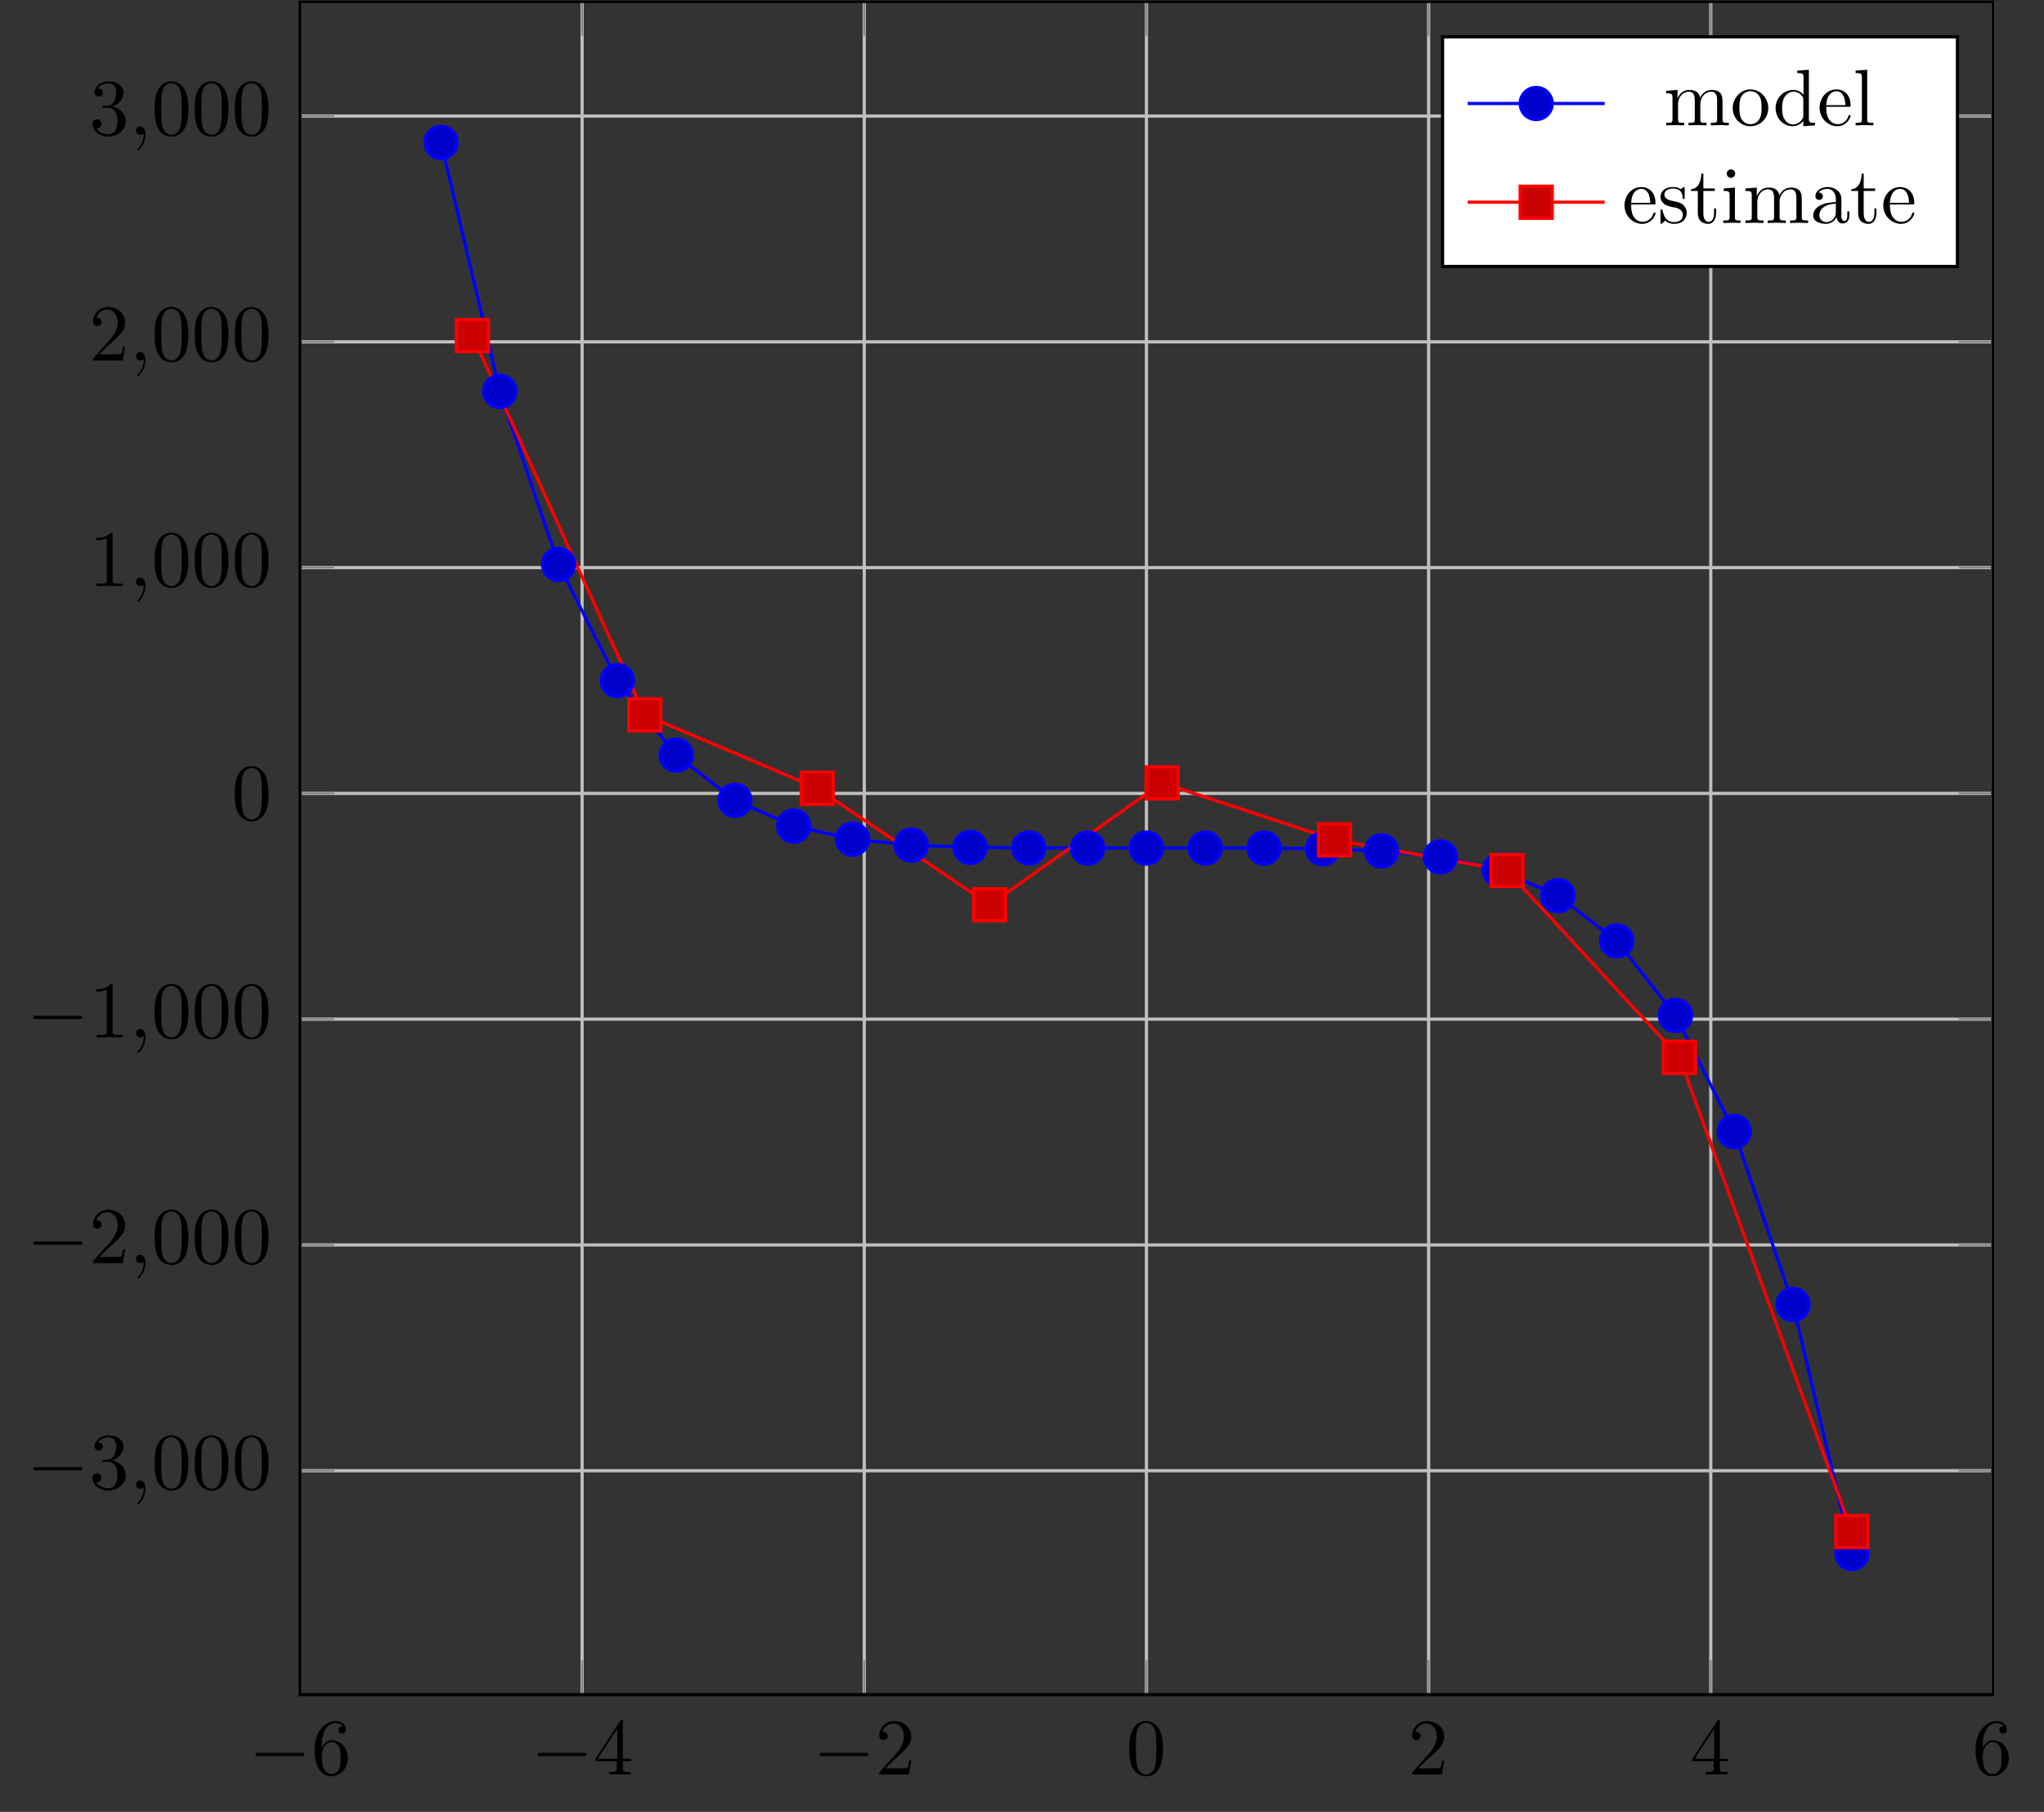 <?xml version="1.0" encoding="UTF-8"?>
<svg xmlns="http://www.w3.org/2000/svg" xmlns:xlink="http://www.w3.org/1999/xlink" width="253.371pt" height="224.573pt" viewBox="0 0 253.371 224.573" version="1.2">
<rect x="0" y="0" width="253.371" height="224.573" fill="#333333" stroke="none"/>
<defs>
<g>
<symbol overflow="visible" id="glyph0-0">
<path style="stroke:none;" d=""/>
</symbol>
<symbol overflow="visible" id="glyph0-1">
<path style="stroke:none;" d="M 6.547 -2.281 C 6.719 -2.281 6.891 -2.281 6.891 -2.484 C 6.891 -2.688 6.719 -2.688 6.547 -2.688 L 1.172 -2.688 C 1 -2.688 0.828 -2.688 0.828 -2.484 C 0.828 -2.281 1 -2.281 1.172 -2.281 Z M 6.547 -2.281 "/>
</symbol>
<symbol overflow="visible" id="glyph1-0">
<path style="stroke:none;" d=""/>
</symbol>
<symbol overflow="visible" id="glyph1-1">
<path style="stroke:none;" d="M 1.312 -3.266 L 1.312 -3.5 C 1.312 -6.016 2.547 -6.375 3.047 -6.375 C 3.297 -6.375 3.703 -6.312 3.922 -5.969 C 3.781 -5.969 3.375 -5.969 3.375 -5.531 C 3.375 -5.219 3.625 -5.062 3.828 -5.062 C 4 -5.062 4.297 -5.156 4.297 -5.547 C 4.297 -6.141 3.859 -6.625 3.031 -6.625 C 1.766 -6.625 0.422 -5.344 0.422 -3.141 C 0.422 -0.484 1.562 0.219 2.5 0.219 C 3.594 0.219 4.547 -0.719 4.547 -2.031 C 4.547 -3.297 3.656 -4.25 2.547 -4.25 C 1.875 -4.25 1.516 -3.734 1.312 -3.266 Z M 2.5 -0.062 C 1.875 -0.062 1.562 -0.656 1.516 -0.812 C 1.328 -1.266 1.328 -2.062 1.328 -2.25 C 1.328 -3.016 1.656 -4.016 2.547 -4.016 C 2.703 -4.016 3.156 -4.016 3.469 -3.406 C 3.641 -3.031 3.641 -2.531 3.641 -2.031 C 3.641 -1.562 3.641 -1.062 3.484 -0.703 C 3.188 -0.109 2.719 -0.062 2.5 -0.062 Z M 2.5 -0.062 "/>
</symbol>
<symbol overflow="visible" id="glyph1-2">
<path style="stroke:none;" d="M 2.922 -1.641 L 2.922 -0.781 C 2.922 -0.422 2.906 -0.312 2.172 -0.312 L 1.953 -0.312 L 1.953 0 C 2.359 -0.031 2.875 -0.031 3.297 -0.031 C 3.719 -0.031 4.25 -0.031 4.656 0 L 4.656 -0.312 L 4.438 -0.312 C 3.703 -0.312 3.688 -0.422 3.688 -0.781 L 3.688 -1.641 L 4.688 -1.641 L 4.688 -1.953 L 3.688 -1.953 L 3.688 -6.469 C 3.688 -6.672 3.688 -6.734 3.531 -6.734 C 3.438 -6.734 3.406 -6.734 3.328 -6.609 L 0.281 -1.953 L 0.281 -1.641 Z M 2.984 -1.953 L 0.562 -1.953 L 2.984 -5.656 Z M 2.984 -1.953 "/>
</symbol>
<symbol overflow="visible" id="glyph1-3">
<path style="stroke:none;" d="M 1.266 -0.766 L 2.312 -1.781 C 3.859 -3.156 4.469 -3.703 4.469 -4.688 C 4.469 -5.828 3.562 -6.625 2.359 -6.625 C 1.234 -6.625 0.5 -5.703 0.5 -4.812 C 0.5 -4.266 1 -4.266 1.031 -4.266 C 1.188 -4.266 1.547 -4.375 1.547 -4.797 C 1.547 -5.047 1.359 -5.312 1.016 -5.312 C 0.938 -5.312 0.922 -5.312 0.891 -5.297 C 1.109 -5.938 1.656 -6.312 2.219 -6.312 C 3.125 -6.312 3.562 -5.5 3.562 -4.688 C 3.562 -3.891 3.062 -3.109 2.516 -2.5 L 0.609 -0.375 C 0.5 -0.266 0.5 -0.234 0.5 0 L 4.188 0 L 4.469 -1.734 L 4.219 -1.734 C 4.156 -1.438 4.094 -1 4 -0.844 C 3.922 -0.766 3.266 -0.766 3.047 -0.766 Z M 1.266 -0.766 "/>
</symbol>
<symbol overflow="visible" id="glyph1-4">
<path style="stroke:none;" d="M 4.578 -3.188 C 4.578 -3.969 4.516 -4.766 4.172 -5.5 C 3.719 -6.453 2.906 -6.625 2.484 -6.625 C 1.891 -6.625 1.156 -6.359 0.75 -5.438 C 0.438 -4.75 0.391 -3.969 0.391 -3.188 C 0.391 -2.438 0.422 -1.547 0.828 -0.781 C 1.266 0.016 1.984 0.219 2.469 0.219 C 3.016 0.219 3.766 0.016 4.203 -0.938 C 4.516 -1.625 4.578 -2.391 4.578 -3.188 Z M 2.469 0 C 2.094 0 1.5 -0.25 1.328 -1.203 C 1.219 -1.797 1.219 -2.719 1.219 -3.297 C 1.219 -3.938 1.219 -4.594 1.297 -5.125 C 1.484 -6.312 2.219 -6.406 2.469 -6.406 C 2.797 -6.406 3.453 -6.219 3.641 -5.234 C 3.75 -4.688 3.75 -3.922 3.75 -3.297 C 3.75 -2.547 3.75 -1.875 3.641 -1.25 C 3.484 -0.297 2.922 0 2.469 0 Z M 2.469 0 "/>
</symbol>
<symbol overflow="visible" id="glyph1-5">
<path style="stroke:none;" d="M 2.875 -3.5 C 3.703 -3.766 4.266 -4.469 4.266 -5.25 C 4.266 -6.062 3.406 -6.625 2.438 -6.625 C 1.438 -6.625 0.688 -6.016 0.688 -5.266 C 0.688 -4.938 0.906 -4.75 1.188 -4.75 C 1.5 -4.75 1.703 -4.969 1.703 -5.25 C 1.703 -5.75 1.234 -5.75 1.078 -5.75 C 1.391 -6.234 2.047 -6.375 2.406 -6.375 C 2.812 -6.375 3.359 -6.156 3.359 -5.25 C 3.359 -5.141 3.344 -4.562 3.078 -4.125 C 2.781 -3.641 2.438 -3.625 2.203 -3.609 C 2.109 -3.594 1.875 -3.578 1.812 -3.578 C 1.734 -3.562 1.656 -3.562 1.656 -3.453 C 1.656 -3.344 1.734 -3.344 1.891 -3.344 L 2.328 -3.344 C 3.156 -3.344 3.516 -2.672 3.516 -1.703 C 3.516 -0.344 2.828 -0.062 2.391 -0.062 C 1.969 -0.062 1.219 -0.234 0.875 -0.812 C 1.219 -0.766 1.531 -0.984 1.531 -1.359 C 1.531 -1.719 1.266 -1.922 0.969 -1.922 C 0.734 -1.922 0.422 -1.781 0.422 -1.344 C 0.422 -0.438 1.344 0.219 2.422 0.219 C 3.641 0.219 4.547 -0.688 4.547 -1.703 C 4.547 -2.516 3.922 -3.297 2.875 -3.5 Z M 2.875 -3.5 "/>
</symbol>
<symbol overflow="visible" id="glyph1-6">
<path style="stroke:none;" d="M 2.922 -6.359 C 2.922 -6.594 2.922 -6.625 2.688 -6.625 C 2.078 -5.984 1.203 -5.984 0.891 -5.984 L 0.891 -5.672 C 1.078 -5.672 1.672 -5.672 2.188 -5.938 L 2.188 -0.781 C 2.188 -0.422 2.156 -0.312 1.266 -0.312 L 0.938 -0.312 L 0.938 0 C 1.297 -0.031 2.156 -0.031 2.547 -0.031 C 2.953 -0.031 3.812 -0.031 4.156 0 L 4.156 -0.312 L 3.844 -0.312 C 2.953 -0.312 2.922 -0.422 2.922 -0.781 Z M 2.922 -6.359 "/>
</symbol>
<symbol overflow="visible" id="glyph1-7">
<path style="stroke:none;" d="M 1.094 -3.422 L 1.094 -0.75 C 1.094 -0.312 0.984 -0.312 0.312 -0.312 L 0.312 0 C 0.672 -0.016 1.172 -0.031 1.438 -0.031 C 1.703 -0.031 2.219 -0.016 2.547 0 L 2.547 -0.312 C 1.891 -0.312 1.781 -0.312 1.781 -0.75 L 1.781 -2.578 C 1.781 -3.625 2.484 -4.172 3.125 -4.172 C 3.75 -4.172 3.859 -3.641 3.859 -3.078 L 3.859 -0.75 C 3.859 -0.312 3.75 -0.312 3.078 -0.312 L 3.078 0 C 3.422 -0.016 3.938 -0.031 4.203 -0.031 C 4.469 -0.031 4.984 -0.016 5.312 0 L 5.312 -0.312 C 4.656 -0.312 4.547 -0.312 4.547 -0.75 L 4.547 -2.578 C 4.547 -3.625 5.25 -4.172 5.891 -4.172 C 6.516 -4.172 6.625 -3.641 6.625 -3.078 L 6.625 -0.75 C 6.625 -0.312 6.516 -0.312 5.844 -0.312 L 5.844 0 C 6.188 -0.016 6.703 -0.031 6.969 -0.031 C 7.219 -0.031 7.734 -0.016 8.078 0 L 8.078 -0.312 C 7.562 -0.312 7.312 -0.312 7.297 -0.609 L 7.297 -2.5 C 7.297 -3.359 7.297 -3.672 7 -4.031 C 6.859 -4.188 6.531 -4.391 5.953 -4.391 C 5.125 -4.391 4.688 -3.797 4.516 -3.422 C 4.375 -4.281 3.641 -4.391 3.188 -4.391 C 2.469 -4.391 2 -3.969 1.719 -3.344 L 1.719 -4.391 L 0.312 -4.281 L 0.312 -3.969 C 1.016 -3.969 1.094 -3.906 1.094 -3.422 Z M 1.094 -3.422 "/>
</symbol>
<symbol overflow="visible" id="glyph1-8">
<path style="stroke:none;" d="M 4.688 -2.125 C 4.688 -3.406 3.688 -4.453 2.484 -4.453 C 1.25 -4.453 0.281 -3.375 0.281 -2.125 C 0.281 -0.844 1.312 0.109 2.469 0.109 C 3.672 0.109 4.688 -0.859 4.688 -2.125 Z M 2.484 -0.141 C 2.062 -0.141 1.625 -0.344 1.344 -0.812 C 1.109 -1.25 1.109 -1.844 1.109 -2.203 C 1.109 -2.594 1.109 -3.125 1.344 -3.562 C 1.609 -4.031 2.078 -4.234 2.469 -4.234 C 2.906 -4.234 3.344 -4.016 3.594 -3.594 C 3.859 -3.156 3.859 -2.578 3.859 -2.203 C 3.859 -1.844 3.859 -1.312 3.641 -0.875 C 3.422 -0.422 2.984 -0.141 2.484 -0.141 Z M 2.484 -0.141 "/>
</symbol>
<symbol overflow="visible" id="glyph1-9">
<path style="stroke:none;" d="M 3.781 -0.547 L 3.781 0.109 L 5.234 0 L 5.234 -0.312 C 4.547 -0.312 4.469 -0.375 4.469 -0.859 L 4.469 -6.891 L 3.031 -6.781 L 3.031 -6.484 C 3.734 -6.484 3.812 -6.406 3.812 -5.922 L 3.812 -3.781 C 3.516 -4.141 3.094 -4.391 2.547 -4.391 C 1.375 -4.391 0.344 -3.422 0.344 -2.141 C 0.344 -0.875 1.312 0.109 2.438 0.109 C 3.078 0.109 3.531 -0.234 3.781 -0.547 Z M 3.781 -3.203 L 3.781 -1.172 C 3.781 -1 3.781 -0.969 3.672 -0.812 C 3.375 -0.328 2.922 -0.109 2.5 -0.109 C 2.047 -0.109 1.688 -0.375 1.453 -0.75 C 1.188 -1.156 1.156 -1.719 1.156 -2.125 C 1.156 -2.5 1.188 -3.094 1.469 -3.531 C 1.672 -3.844 2.062 -4.172 2.594 -4.172 C 2.938 -4.172 3.359 -4.031 3.672 -3.578 C 3.781 -3.406 3.781 -3.391 3.781 -3.203 Z M 3.781 -3.203 "/>
</symbol>
<symbol overflow="visible" id="glyph1-10">
<path style="stroke:none;" d="M 1.109 -2.5 C 1.172 -3.984 2 -4.234 2.344 -4.234 C 3.375 -4.234 3.469 -2.891 3.469 -2.5 Z M 1.109 -2.297 L 3.875 -2.297 C 4.094 -2.297 4.125 -2.297 4.125 -2.5 C 4.125 -3.484 3.594 -4.453 2.344 -4.453 C 1.188 -4.453 0.281 -3.422 0.281 -2.188 C 0.281 -0.859 1.328 0.109 2.469 0.109 C 3.672 0.109 4.125 -1 4.125 -1.188 C 4.125 -1.281 4.047 -1.297 4 -1.297 C 3.906 -1.297 3.891 -1.25 3.859 -1.156 C 3.516 -0.141 2.625 -0.141 2.531 -0.141 C 2.031 -0.141 1.625 -0.438 1.406 -0.812 C 1.109 -1.281 1.109 -1.938 1.109 -2.297 Z M 1.109 -2.297 "/>
</symbol>
<symbol overflow="visible" id="glyph1-11">
<path style="stroke:none;" d="M 1.766 -6.891 L 0.328 -6.781 L 0.328 -6.484 C 1.031 -6.484 1.109 -6.406 1.109 -5.922 L 1.109 -0.75 C 1.109 -0.312 1 -0.312 0.328 -0.312 L 0.328 0 C 0.656 -0.016 1.188 -0.031 1.438 -0.031 C 1.672 -0.031 2.172 -0.016 2.531 0 L 2.531 -0.312 C 1.875 -0.312 1.766 -0.312 1.766 -0.75 Z M 1.766 -6.891 "/>
</symbol>
<symbol overflow="visible" id="glyph1-12">
<path style="stroke:none;" d="M 2.062 -1.922 C 2.281 -1.891 3.094 -1.734 3.094 -1.016 C 3.094 -0.5 2.75 -0.109 1.984 -0.109 C 1.141 -0.109 0.781 -0.672 0.594 -1.516 C 0.562 -1.656 0.562 -1.688 0.453 -1.688 C 0.328 -1.688 0.328 -1.625 0.328 -1.438 L 0.328 -0.125 C 0.328 0.047 0.328 0.109 0.438 0.109 C 0.484 0.109 0.5 0.094 0.688 -0.094 C 0.703 -0.109 0.703 -0.125 0.891 -0.312 C 1.328 0.094 1.766 0.109 1.984 0.109 C 3.125 0.109 3.578 -0.562 3.578 -1.266 C 3.578 -1.797 3.281 -2.094 3.156 -2.219 C 2.828 -2.531 2.438 -2.609 2.031 -2.688 C 1.469 -2.797 0.812 -2.938 0.812 -3.516 C 0.812 -3.859 1.062 -4.266 1.922 -4.266 C 3.016 -4.266 3.062 -3.375 3.078 -3.062 C 3.094 -2.969 3.188 -2.969 3.203 -2.969 C 3.328 -2.969 3.328 -3.016 3.328 -3.203 L 3.328 -4.219 C 3.328 -4.375 3.328 -4.453 3.219 -4.453 C 3.172 -4.453 3.156 -4.453 3.016 -4.328 C 2.984 -4.297 2.891 -4.203 2.859 -4.172 C 2.469 -4.453 2.062 -4.453 1.922 -4.453 C 0.703 -4.453 0.328 -3.781 0.328 -3.234 C 0.328 -2.875 0.484 -2.609 0.75 -2.391 C 1.078 -2.125 1.344 -2.062 2.062 -1.922 Z M 2.062 -1.922 "/>
</symbol>
<symbol overflow="visible" id="glyph1-13">
<path style="stroke:none;" d="M 1.719 -3.969 L 3.141 -3.969 L 3.141 -4.281 L 1.719 -4.281 L 1.719 -6.109 L 1.469 -6.109 C 1.453 -5.297 1.156 -4.234 0.188 -4.188 L 0.188 -3.969 L 1.031 -3.969 L 1.031 -1.234 C 1.031 -0.016 1.953 0.109 2.312 0.109 C 3.016 0.109 3.297 -0.594 3.297 -1.234 L 3.297 -1.797 L 3.047 -1.797 L 3.047 -1.25 C 3.047 -0.516 2.75 -0.141 2.391 -0.141 C 1.719 -0.141 1.719 -1.047 1.719 -1.219 Z M 1.719 -3.969 "/>
</symbol>
<symbol overflow="visible" id="glyph1-14">
<path style="stroke:none;" d="M 1.766 -4.391 L 0.375 -4.281 L 0.375 -3.969 C 1.016 -3.969 1.109 -3.922 1.109 -3.422 L 1.109 -0.75 C 1.109 -0.312 1 -0.312 0.328 -0.312 L 0.328 0 C 0.641 -0.016 1.188 -0.031 1.422 -0.031 C 1.766 -0.031 2.109 -0.016 2.453 0 L 2.453 -0.312 C 1.797 -0.312 1.766 -0.359 1.766 -0.75 Z M 1.797 -6.125 C 1.797 -6.438 1.547 -6.641 1.266 -6.641 C 0.969 -6.641 0.75 -6.375 0.75 -6.125 C 0.75 -5.859 0.969 -5.594 1.266 -5.594 C 1.547 -5.594 1.797 -5.797 1.797 -6.125 Z M 1.797 -6.125 "/>
</symbol>
<symbol overflow="visible" id="glyph1-15">
<path style="stroke:none;" d="M 3.312 -0.75 C 3.344 -0.359 3.625 0.062 4.078 0.062 C 4.297 0.062 4.906 -0.078 4.906 -0.891 L 4.906 -1.438 L 4.656 -1.438 L 4.656 -0.891 C 4.656 -0.312 4.406 -0.25 4.297 -0.25 C 3.969 -0.25 3.922 -0.703 3.922 -0.75 L 3.922 -2.734 C 3.922 -3.156 3.922 -3.531 3.562 -3.906 C 3.188 -4.297 2.688 -4.453 2.203 -4.453 C 1.391 -4.453 0.703 -3.984 0.703 -3.328 C 0.703 -3.031 0.906 -2.859 1.156 -2.859 C 1.438 -2.859 1.625 -3.062 1.625 -3.312 C 1.625 -3.438 1.562 -3.766 1.109 -3.781 C 1.375 -4.125 1.875 -4.234 2.188 -4.234 C 2.672 -4.234 3.234 -3.844 3.234 -2.969 L 3.234 -2.594 C 2.734 -2.562 2.031 -2.531 1.406 -2.234 C 0.672 -1.891 0.422 -1.375 0.422 -0.938 C 0.422 -0.141 1.375 0.109 2 0.109 C 2.656 0.109 3.125 -0.281 3.312 -0.75 Z M 3.234 -2.391 L 3.234 -1.391 C 3.234 -0.453 2.531 -0.109 2.078 -0.109 C 1.594 -0.109 1.188 -0.453 1.188 -0.953 C 1.188 -1.5 1.594 -2.328 3.234 -2.391 Z M 3.234 -2.391 "/>
</symbol>
<symbol overflow="visible" id="glyph2-0">
<path style="stroke:none;" d=""/>
</symbol>
<symbol overflow="visible" id="glyph2-1">
<path style="stroke:none;" d="M 2.016 -0.016 C 2.016 -0.672 1.766 -1.047 1.375 -1.047 C 1.047 -1.047 0.859 -0.812 0.859 -0.531 C 0.859 -0.266 1.047 0 1.375 0 C 1.5 0 1.625 -0.047 1.734 -0.125 C 1.766 -0.156 1.766 -0.156 1.781 -0.156 C 1.781 -0.156 1.797 -0.156 1.797 -0.016 C 1.797 0.719 1.453 1.328 1.125 1.656 C 1.016 1.766 1.016 1.781 1.016 1.812 C 1.016 1.875 1.062 1.922 1.109 1.922 C 1.219 1.922 2.016 1.156 2.016 -0.016 Z M 2.016 -0.016 "/>
</symbol>
</g>
<clipPath id="clip1">
  <path d="M 36 0.066 L 248 0.066 L 248 211 L 36 211 Z M 36 0.066 "/>
</clipPath>
<clipPath id="clip2">
  <path d="M 37 0.066 L 248 0.066 L 248 211 L 37 211 Z M 37 0.066 "/>
</clipPath>
<clipPath id="clip3">
  <path d="M 36 0.066 L 248 0.066 L 248 211 L 36 211 Z M 36 0.066 "/>
</clipPath>
</defs>
<g id="surface1">
<g clip-path="url(#clip1)" clip-rule="nonzero">
<path style="fill:none;stroke-width:0.399;stroke-linecap:butt;stroke-linejoin:miter;stroke:rgb(75%,75%,75%);stroke-opacity:1;stroke-miterlimit:10;" d="M -17.522 -17.525 L -17.522 192.761 M 17.522 -17.525 L 17.522 192.761 M 52.569 -17.525 L 52.569 192.761 M 87.617 -17.525 L 87.617 192.761 M 122.665 -17.525 L 122.665 192.761 M 157.709 -17.525 L 157.709 192.761 M 192.756 -17.525 L 192.756 192.761 " transform="matrix(0.998,0,0,-0.998,54.67,192.545)"/>
</g>
<path style="fill:none;stroke-width:0.399;stroke-linecap:butt;stroke-linejoin:miter;stroke:rgb(75%,75%,75%);stroke-opacity:1;stroke-miterlimit:10;" d="M -17.526 10.278 L 192.756 10.278 M -17.526 38.316 L 192.756 38.316 M -17.526 66.358 L 192.756 66.358 M -17.526 94.396 L 192.756 94.396 M -17.526 122.438 L 192.756 122.438 M -17.526 150.476 L 192.756 150.476 M -17.526 178.519 L 192.756 178.519 " transform="matrix(0.998,0,0,-0.998,54.67,192.545)"/>
<g clip-path="url(#clip2)" clip-rule="nonzero">
<path style="fill:none;stroke-width:0.199;stroke-linecap:butt;stroke-linejoin:miter;stroke:rgb(50%,50%,50%);stroke-opacity:1;stroke-miterlimit:10;" d="M -17.522 -17.525 L -17.522 -13.273 M 17.522 -17.525 L 17.522 -13.273 M 52.569 -17.525 L 52.569 -13.273 M 87.617 -17.525 L 87.617 -13.273 M 122.665 -17.525 L 122.665 -13.273 M 157.709 -17.525 L 157.709 -13.273 M 192.756 -17.525 L 192.756 -13.273 M -17.522 192.761 L -17.522 188.508 M 17.522 192.761 L 17.522 188.508 M 52.569 192.761 L 52.569 188.508 M 87.617 192.761 L 87.617 188.508 M 122.665 192.761 L 122.665 188.508 M 157.709 192.761 L 157.709 188.508 M 192.756 192.761 L 192.756 188.508 " transform="matrix(0.998,0,0,-0.998,54.67,192.545)"/>
</g>
<path style="fill:none;stroke-width:0.199;stroke-linecap:butt;stroke-linejoin:miter;stroke:rgb(50%,50%,50%);stroke-opacity:1;stroke-miterlimit:10;" d="M -17.526 10.278 L -13.273 10.278 M -17.526 38.316 L -13.273 38.316 M -17.526 66.358 L -13.273 66.358 M -17.526 94.396 L -13.273 94.396 M -17.526 122.438 L -13.273 122.438 M -17.526 150.476 L -13.273 150.476 M -17.526 178.519 L -13.273 178.519 M 192.756 10.278 L 188.507 10.278 M 192.756 38.316 L 188.507 38.316 M 192.756 66.358 L 188.507 66.358 M 192.756 94.396 L 188.507 94.396 M 192.756 122.438 L 188.507 122.438 M 192.756 150.476 L 188.507 150.476 M 192.756 178.519 L 188.507 178.519 " transform="matrix(0.998,0,0,-0.998,54.67,192.545)"/>
<g clip-path="url(#clip3)" clip-rule="nonzero">
<path style="fill:none;stroke-width:0.399;stroke-linecap:butt;stroke-linejoin:miter;stroke:rgb(0%,0%,0%);stroke-opacity:1;stroke-miterlimit:10;" d="M -17.526 -17.525 L -17.526 192.761 L 192.756 192.761 L 192.756 -17.525 Z M -17.526 -17.525 " transform="matrix(0.998,0,0,-0.998,54.67,192.545)"/>
</g>
<g style="fill:rgb(0%,0%,0%);fill-opacity:1;">
  <use xlink:href="#glyph0-1" x="30.841" y="219.941"/>
</g>
<g style="fill:rgb(0%,0%,0%);fill-opacity:1;">
  <use xlink:href="#glyph1-1" x="38.571" y="219.941"/>
</g>
<g style="fill:rgb(0%,0%,0%);fill-opacity:1;">
  <use xlink:href="#glyph0-1" x="65.801" y="219.941"/>
</g>
<g style="fill:rgb(0%,0%,0%);fill-opacity:1;">
  <use xlink:href="#glyph1-2" x="73.53" y="219.941"/>
</g>
<g style="fill:rgb(0%,0%,0%);fill-opacity:1;">
  <use xlink:href="#glyph0-1" x="100.76" y="219.941"/>
</g>
<g style="fill:rgb(0%,0%,0%);fill-opacity:1;">
  <use xlink:href="#glyph1-3" x="108.49" y="219.941"/>
</g>
<g style="fill:rgb(0%,0%,0%);fill-opacity:1;">
  <use xlink:href="#glyph1-4" x="139.584" y="219.941"/>
</g>
<g style="fill:rgb(0%,0%,0%);fill-opacity:1;">
  <use xlink:href="#glyph1-3" x="174.544" y="219.941"/>
</g>
<g style="fill:rgb(0%,0%,0%);fill-opacity:1;">
  <use xlink:href="#glyph1-2" x="209.503" y="219.941"/>
</g>
<g style="fill:rgb(0%,0%,0%);fill-opacity:1;">
  <use xlink:href="#glyph1-1" x="244.462" y="219.941"/>
</g>
<g style="fill:rgb(0%,0%,0%);fill-opacity:1;">
  <use xlink:href="#glyph0-1" x="3.313" y="184.53"/>
</g>
<g style="fill:rgb(0%,0%,0%);fill-opacity:1;">
  <use xlink:href="#glyph1-5" x="11.042" y="184.53"/>
</g>
<g style="fill:rgb(0%,0%,0%);fill-opacity:1;">
  <use xlink:href="#glyph2-1" x="16.011" y="184.53"/>
</g>
<g style="fill:rgb(0%,0%,0%);fill-opacity:1;">
  <use xlink:href="#glyph1-4" x="18.771" y="184.53"/>
  <use xlink:href="#glyph1-4" x="23.74" y="184.53"/>
  <use xlink:href="#glyph1-4" x="28.709" y="184.53"/>
</g>
<g style="fill:rgb(0%,0%,0%);fill-opacity:1;">
  <use xlink:href="#glyph0-1" x="3.313" y="156.56"/>
</g>
<g style="fill:rgb(0%,0%,0%);fill-opacity:1;">
  <use xlink:href="#glyph1-3" x="11.042" y="156.56"/>
</g>
<g style="fill:rgb(0%,0%,0%);fill-opacity:1;">
  <use xlink:href="#glyph2-1" x="16.011" y="156.56"/>
</g>
<g style="fill:rgb(0%,0%,0%);fill-opacity:1;">
  <use xlink:href="#glyph1-4" x="18.771" y="156.56"/>
  <use xlink:href="#glyph1-4" x="23.74" y="156.56"/>
  <use xlink:href="#glyph1-4" x="28.709" y="156.56"/>
</g>
<g style="fill:rgb(0%,0%,0%);fill-opacity:1;">
  <use xlink:href="#glyph0-1" x="3.313" y="128.589"/>
</g>
<g style="fill:rgb(0%,0%,0%);fill-opacity:1;">
  <use xlink:href="#glyph1-6" x="11.042" y="128.589"/>
</g>
<g style="fill:rgb(0%,0%,0%);fill-opacity:1;">
  <use xlink:href="#glyph2-1" x="16.011" y="128.589"/>
</g>
<g style="fill:rgb(0%,0%,0%);fill-opacity:1;">
  <use xlink:href="#glyph1-4" x="18.771" y="128.589"/>
  <use xlink:href="#glyph1-4" x="23.74" y="128.589"/>
  <use xlink:href="#glyph1-4" x="28.709" y="128.589"/>
</g>
<g style="fill:rgb(0%,0%,0%);fill-opacity:1;">
  <use xlink:href="#glyph1-4" x="28.71" y="101.585"/>
</g>
<g style="fill:rgb(0%,0%,0%);fill-opacity:1;">
  <use xlink:href="#glyph1-6" x="11.042" y="72.649"/>
</g>
<g style="fill:rgb(0%,0%,0%);fill-opacity:1;">
  <use xlink:href="#glyph2-1" x="16.011" y="72.649"/>
</g>
<g style="fill:rgb(0%,0%,0%);fill-opacity:1;">
  <use xlink:href="#glyph1-4" x="18.771" y="72.649"/>
  <use xlink:href="#glyph1-4" x="23.74" y="72.649"/>
  <use xlink:href="#glyph1-4" x="28.709" y="72.649"/>
</g>
<g style="fill:rgb(0%,0%,0%);fill-opacity:1;">
  <use xlink:href="#glyph1-3" x="11.042" y="44.678"/>
</g>
<g style="fill:rgb(0%,0%,0%);fill-opacity:1;">
  <use xlink:href="#glyph2-1" x="16.011" y="44.678"/>
</g>
<g style="fill:rgb(0%,0%,0%);fill-opacity:1;">
  <use xlink:href="#glyph1-4" x="18.771" y="44.678"/>
  <use xlink:href="#glyph1-4" x="23.74" y="44.678"/>
  <use xlink:href="#glyph1-4" x="28.709" y="44.678"/>
</g>
<g style="fill:rgb(0%,0%,0%);fill-opacity:1;">
  <use xlink:href="#glyph1-5" x="11.042" y="16.709"/>
</g>
<g style="fill:rgb(0%,0%,0%);fill-opacity:1;">
  <use xlink:href="#glyph2-1" x="16.011" y="16.709"/>
</g>
<g style="fill:rgb(0%,0%,0%);fill-opacity:1;">
  <use xlink:href="#glyph1-4" x="18.771" y="16.709"/>
  <use xlink:href="#glyph1-4" x="23.74" y="16.709"/>
  <use xlink:href="#glyph1-4" x="28.709" y="16.709"/>
</g>
<path style="fill:none;stroke-width:0.399;stroke-linecap:butt;stroke-linejoin:miter;stroke:rgb(0%,0%,100%);stroke-opacity:1;stroke-miterlimit:10;" d="M 0.002 175.237 L 7.301 144.325 L 14.604 122.826 L 21.903 108.407 L 29.207 99.15 L 36.506 93.531 L 43.809 90.351 L 51.109 88.71 L 58.412 87.97 L 65.711 87.696 L 73.014 87.622 L 80.314 87.61 L 94.916 87.61 L 102.22 87.598 L 109.519 87.524 L 116.822 87.25 L 124.121 86.509 L 131.425 84.873 L 138.724 81.693 L 146.023 76.073 L 153.327 66.82 L 160.626 52.402 L 167.929 30.907 L 175.228 -0.002 " transform="matrix(0.998,0,0,-0.998,54.67,192.545)"/>
<path style="fill:none;stroke-width:0.399;stroke-linecap:butt;stroke-linejoin:miter;stroke:rgb(100%,0%,0%);stroke-opacity:1;stroke-miterlimit:10;" d="M 3.894 151.252 L 25.31 104.151 L 46.731 95.031 L 68.147 80.557 L 89.563 95.704 L 110.98 88.632 L 132.4 84.826 L 153.816 61.612 L 175.232 2.716 " transform="matrix(0.998,0,0,-0.998,54.67,192.545)"/>
<path style="fill-rule:nonzero;fill:rgb(0%,0%,79.999%);fill-opacity:1;stroke-width:0.399;stroke-linecap:butt;stroke-linejoin:miter;stroke:rgb(0%,0%,100%);stroke-opacity:1;stroke-miterlimit:10;" d="M 1.991 175.237 C 1.991 176.337 1.102 177.23 0.002 177.23 C -1.099 177.23 -1.992 176.337 -1.992 175.237 C -1.992 174.137 -1.099 173.244 0.002 173.244 C 1.102 173.244 1.991 174.137 1.991 175.237 Z M 1.991 175.237 " transform="matrix(0.998,0,0,-0.998,54.67,192.545)"/>
<path style="fill-rule:nonzero;fill:rgb(0%,0%,79.999%);fill-opacity:1;stroke-width:0.399;stroke-linecap:butt;stroke-linejoin:miter;stroke:rgb(0%,0%,100%);stroke-opacity:1;stroke-miterlimit:10;" d="M 9.294 144.325 C 9.294 145.425 8.401 146.318 7.301 146.318 C 6.201 146.318 5.308 145.425 5.308 144.325 C 5.308 143.224 6.201 142.331 7.301 142.331 C 8.401 142.331 9.294 143.224 9.294 144.325 Z M 9.294 144.325 " transform="matrix(0.998,0,0,-0.998,54.67,192.545)"/>
<path style="fill-rule:nonzero;fill:rgb(0%,0%,79.999%);fill-opacity:1;stroke-width:0.399;stroke-linecap:butt;stroke-linejoin:miter;stroke:rgb(0%,0%,100%);stroke-opacity:1;stroke-miterlimit:10;" d="M 16.593 122.826 C 16.593 123.926 15.705 124.819 14.604 124.819 C 13.504 124.819 12.611 123.926 12.611 122.826 C 12.611 121.726 13.504 120.833 14.604 120.833 C 15.705 120.833 16.593 121.726 16.593 122.826 Z M 16.593 122.826 " transform="matrix(0.998,0,0,-0.998,54.67,192.545)"/>
<path style="fill-rule:nonzero;fill:rgb(0%,0%,79.999%);fill-opacity:1;stroke-width:0.399;stroke-linecap:butt;stroke-linejoin:miter;stroke:rgb(0%,0%,100%);stroke-opacity:1;stroke-miterlimit:10;" d="M 23.897 108.407 C 23.897 109.508 23.004 110.397 21.903 110.397 C 20.803 110.397 19.91 109.508 19.91 108.407 C 19.91 107.303 20.803 106.414 21.903 106.414 C 23.004 106.414 23.897 107.303 23.897 108.407 Z M 23.897 108.407 " transform="matrix(0.998,0,0,-0.998,54.67,192.545)"/>
<path style="fill-rule:nonzero;fill:rgb(0%,0%,79.999%);fill-opacity:1;stroke-width:0.399;stroke-linecap:butt;stroke-linejoin:miter;stroke:rgb(0%,0%,100%);stroke-opacity:1;stroke-miterlimit:10;" d="M 31.196 99.15 C 31.196 100.251 30.307 101.143 29.207 101.143 C 28.106 101.143 27.214 100.251 27.214 99.15 C 27.214 98.05 28.106 97.157 29.207 97.157 C 30.307 97.157 31.196 98.05 31.196 99.15 Z M 31.196 99.15 " transform="matrix(0.998,0,0,-0.998,54.67,192.545)"/>
<path style="fill-rule:nonzero;fill:rgb(0%,0%,79.999%);fill-opacity:1;stroke-width:0.399;stroke-linecap:butt;stroke-linejoin:miter;stroke:rgb(0%,0%,100%);stroke-opacity:1;stroke-miterlimit:10;" d="M 38.499 93.531 C 38.499 94.631 37.606 95.524 36.506 95.524 C 35.406 95.524 34.513 94.631 34.513 93.531 C 34.513 92.43 35.406 91.538 36.506 91.538 C 37.606 91.538 38.499 92.43 38.499 93.531 Z M 38.499 93.531 " transform="matrix(0.998,0,0,-0.998,54.67,192.545)"/>
<path style="fill-rule:nonzero;fill:rgb(0%,0%,79.999%);fill-opacity:1;stroke-width:0.399;stroke-linecap:butt;stroke-linejoin:miter;stroke:rgb(0%,0%,100%);stroke-opacity:1;stroke-miterlimit:10;" d="M 45.799 90.351 C 45.799 91.451 44.91 92.34 43.809 92.34 C 42.709 92.34 41.816 91.451 41.816 90.351 C 41.816 89.251 42.709 88.358 43.809 88.358 C 44.91 88.358 45.799 89.251 45.799 90.351 Z M 45.799 90.351 " transform="matrix(0.998,0,0,-0.998,54.67,192.545)"/>
<path style="fill-rule:nonzero;fill:rgb(0%,0%,79.999%);fill-opacity:1;stroke-width:0.399;stroke-linecap:butt;stroke-linejoin:miter;stroke:rgb(0%,0%,100%);stroke-opacity:1;stroke-miterlimit:10;" d="M 53.102 88.71 C 53.102 89.811 52.209 90.703 51.109 90.703 C 50.008 90.703 49.115 89.811 49.115 88.71 C 49.115 87.61 50.008 86.721 51.109 86.721 C 52.209 86.721 53.102 87.61 53.102 88.71 Z M 53.102 88.71 " transform="matrix(0.998,0,0,-0.998,54.67,192.545)"/>
<path style="fill-rule:nonzero;fill:rgb(0%,0%,79.999%);fill-opacity:1;stroke-width:0.399;stroke-linecap:butt;stroke-linejoin:miter;stroke:rgb(0%,0%,100%);stroke-opacity:1;stroke-miterlimit:10;" d="M 60.401 87.97 C 60.401 89.071 59.512 89.963 58.412 89.963 C 57.311 89.963 56.419 89.071 56.419 87.97 C 56.419 86.87 57.311 85.981 58.412 85.981 C 59.512 85.981 60.401 86.87 60.401 87.97 Z M 60.401 87.97 " transform="matrix(0.998,0,0,-0.998,54.67,192.545)"/>
<path style="fill-rule:nonzero;fill:rgb(0%,0%,79.999%);fill-opacity:1;stroke-width:0.399;stroke-linecap:butt;stroke-linejoin:miter;stroke:rgb(0%,0%,100%);stroke-opacity:1;stroke-miterlimit:10;" d="M 67.704 87.696 C 67.704 88.796 66.812 89.689 65.711 89.689 C 64.611 89.689 63.718 88.796 63.718 87.696 C 63.718 86.596 64.611 85.703 65.711 85.703 C 66.812 85.703 67.704 86.596 67.704 87.696 Z M 67.704 87.696 " transform="matrix(0.998,0,0,-0.998,54.67,192.545)"/>
<path style="fill-rule:nonzero;fill:rgb(0%,0%,79.999%);fill-opacity:1;stroke-width:0.399;stroke-linecap:butt;stroke-linejoin:miter;stroke:rgb(0%,0%,100%);stroke-opacity:1;stroke-miterlimit:10;" d="M 75.004 87.622 C 75.004 88.722 74.115 89.615 73.014 89.615 C 71.914 89.615 71.021 88.722 71.021 87.622 C 71.021 86.521 71.914 85.628 73.014 85.628 C 74.115 85.628 75.004 86.521 75.004 87.622 Z M 75.004 87.622 " transform="matrix(0.998,0,0,-0.998,54.67,192.545)"/>
<path style="fill-rule:nonzero;fill:rgb(0%,0%,79.999%);fill-opacity:1;stroke-width:0.399;stroke-linecap:butt;stroke-linejoin:miter;stroke:rgb(0%,0%,100%);stroke-opacity:1;stroke-miterlimit:10;" d="M 82.307 87.61 C 82.307 88.71 81.414 89.603 80.314 89.603 C 79.213 89.603 78.321 88.71 78.321 87.61 C 78.321 86.509 79.213 85.621 80.314 85.621 C 81.414 85.621 82.307 86.509 82.307 87.61 Z M 82.307 87.61 " transform="matrix(0.998,0,0,-0.998,54.67,192.545)"/>
<path style="fill-rule:nonzero;fill:rgb(0%,0%,79.999%);fill-opacity:1;stroke-width:0.399;stroke-linecap:butt;stroke-linejoin:miter;stroke:rgb(0%,0%,100%);stroke-opacity:1;stroke-miterlimit:10;" d="M 89.606 87.61 C 89.606 88.71 88.717 89.603 87.617 89.603 C 86.517 89.603 85.624 88.71 85.624 87.61 C 85.624 86.509 86.517 85.617 87.617 85.617 C 88.717 85.617 89.606 86.509 89.606 87.61 Z M 89.606 87.61 " transform="matrix(0.998,0,0,-0.998,54.67,192.545)"/>
<path style="fill-rule:nonzero;fill:rgb(0%,0%,79.999%);fill-opacity:1;stroke-width:0.399;stroke-linecap:butt;stroke-linejoin:miter;stroke:rgb(0%,0%,100%);stroke-opacity:1;stroke-miterlimit:10;" d="M 96.91 87.61 C 96.91 88.71 96.017 89.603 94.916 89.603 C 93.816 89.603 92.923 88.71 92.923 87.61 C 92.923 86.509 93.816 85.617 94.916 85.617 C 96.017 85.617 96.91 86.509 96.91 87.61 Z M 96.91 87.61 " transform="matrix(0.998,0,0,-0.998,54.67,192.545)"/>
<path style="fill-rule:nonzero;fill:rgb(0%,0%,79.999%);fill-opacity:1;stroke-width:0.399;stroke-linecap:butt;stroke-linejoin:miter;stroke:rgb(0%,0%,100%);stroke-opacity:1;stroke-miterlimit:10;" d="M 104.209 87.598 C 104.209 88.698 103.32 89.591 102.22 89.591 C 101.119 89.591 100.226 88.698 100.226 87.598 C 100.226 86.498 101.119 85.609 102.22 85.609 C 103.32 85.609 104.209 86.498 104.209 87.598 Z M 104.209 87.598 " transform="matrix(0.998,0,0,-0.998,54.67,192.545)"/>
<path style="fill-rule:nonzero;fill:rgb(0%,0%,79.999%);fill-opacity:1;stroke-width:0.399;stroke-linecap:butt;stroke-linejoin:miter;stroke:rgb(0%,0%,100%);stroke-opacity:1;stroke-miterlimit:10;" d="M 111.512 87.524 C 111.512 88.624 110.619 89.517 109.519 89.517 C 108.419 89.517 107.526 88.624 107.526 87.524 C 107.526 86.423 108.419 85.534 109.519 85.534 C 110.619 85.534 111.512 86.423 111.512 87.524 Z M 111.512 87.524 " transform="matrix(0.998,0,0,-0.998,54.67,192.545)"/>
<path style="fill-rule:nonzero;fill:rgb(0%,0%,79.999%);fill-opacity:1;stroke-width:0.399;stroke-linecap:butt;stroke-linejoin:miter;stroke:rgb(0%,0%,100%);stroke-opacity:1;stroke-miterlimit:10;" d="M 118.811 87.25 C 118.811 88.35 117.923 89.243 116.822 89.243 C 115.718 89.243 114.829 88.35 114.829 87.25 C 114.829 86.149 115.718 85.256 116.822 85.256 C 117.923 85.256 118.811 86.149 118.811 87.25 Z M 118.811 87.25 " transform="matrix(0.998,0,0,-0.998,54.67,192.545)"/>
<path style="fill-rule:nonzero;fill:rgb(0%,0%,79.999%);fill-opacity:1;stroke-width:0.399;stroke-linecap:butt;stroke-linejoin:miter;stroke:rgb(0%,0%,100%);stroke-opacity:1;stroke-miterlimit:10;" d="M 126.115 86.509 C 126.115 87.61 125.222 88.503 124.121 88.503 C 123.021 88.503 122.128 87.61 122.128 86.509 C 122.128 85.409 123.021 84.52 124.121 84.52 C 125.222 84.52 126.115 85.409 126.115 86.509 Z M 126.115 86.509 " transform="matrix(0.998,0,0,-0.998,54.67,192.545)"/>
<path style="fill-rule:nonzero;fill:rgb(0%,0%,79.999%);fill-opacity:1;stroke-width:0.399;stroke-linecap:butt;stroke-linejoin:miter;stroke:rgb(0%,0%,100%);stroke-opacity:1;stroke-miterlimit:10;" d="M 133.414 84.873 C 133.414 85.973 132.525 86.866 131.425 86.866 C 130.32 86.866 129.431 85.973 129.431 84.873 C 129.431 83.772 130.32 82.879 131.425 82.879 C 132.525 82.879 133.414 83.772 133.414 84.873 Z M 133.414 84.873 " transform="matrix(0.998,0,0,-0.998,54.67,192.545)"/>
<path style="fill-rule:nonzero;fill:rgb(0%,0%,79.999%);fill-opacity:1;stroke-width:0.399;stroke-linecap:butt;stroke-linejoin:miter;stroke:rgb(0%,0%,100%);stroke-opacity:1;stroke-miterlimit:10;" d="M 140.717 81.693 C 140.717 82.793 139.824 83.686 138.724 83.686 C 137.624 83.686 136.731 82.793 136.731 81.693 C 136.731 80.592 137.624 79.7 138.724 79.7 C 139.824 79.7 140.717 80.592 140.717 81.693 Z M 140.717 81.693 " transform="matrix(0.998,0,0,-0.998,54.67,192.545)"/>
<path style="fill-rule:nonzero;fill:rgb(0%,0%,79.999%);fill-opacity:1;stroke-width:0.399;stroke-linecap:butt;stroke-linejoin:miter;stroke:rgb(0%,0%,100%);stroke-opacity:1;stroke-miterlimit:10;" d="M 148.017 76.073 C 148.017 77.174 147.128 78.067 146.023 78.067 C 144.923 78.067 144.034 77.174 144.034 76.073 C 144.034 74.973 144.923 74.08 146.023 74.08 C 147.128 74.08 148.017 74.973 148.017 76.073 Z M 148.017 76.073 " transform="matrix(0.998,0,0,-0.998,54.67,192.545)"/>
<path style="fill-rule:nonzero;fill:rgb(0%,0%,79.999%);fill-opacity:1;stroke-width:0.399;stroke-linecap:butt;stroke-linejoin:miter;stroke:rgb(0%,0%,100%);stroke-opacity:1;stroke-miterlimit:10;" d="M 155.32 66.82 C 155.32 67.92 154.427 68.813 153.327 68.813 C 152.226 68.813 151.333 67.92 151.333 66.82 C 151.333 65.72 152.226 64.827 153.327 64.827 C 154.427 64.827 155.32 65.72 155.32 66.82 Z M 155.32 66.82 " transform="matrix(0.998,0,0,-0.998,54.67,192.545)"/>
<path style="fill-rule:nonzero;fill:rgb(0%,0%,79.999%);fill-opacity:1;stroke-width:0.399;stroke-linecap:butt;stroke-linejoin:miter;stroke:rgb(0%,0%,100%);stroke-opacity:1;stroke-miterlimit:10;" d="M 162.619 52.402 C 162.619 53.502 161.73 54.395 160.626 54.395 C 159.526 54.395 158.637 53.502 158.637 52.402 C 158.637 51.301 159.526 50.408 160.626 50.408 C 161.73 50.408 162.619 51.301 162.619 52.402 Z M 162.619 52.402 " transform="matrix(0.998,0,0,-0.998,54.67,192.545)"/>
<path style="fill-rule:nonzero;fill:rgb(0%,0%,79.999%);fill-opacity:1;stroke-width:0.399;stroke-linecap:butt;stroke-linejoin:miter;stroke:rgb(0%,0%,100%);stroke-opacity:1;stroke-miterlimit:10;" d="M 169.922 30.907 C 169.922 32.007 169.03 32.9 167.929 32.9 C 166.829 32.9 165.936 32.007 165.936 30.907 C 165.936 29.807 166.829 28.914 167.929 28.914 C 169.03 28.914 169.922 29.807 169.922 30.907 Z M 169.922 30.907 " transform="matrix(0.998,0,0,-0.998,54.67,192.545)"/>
<path style="fill-rule:nonzero;fill:rgb(0%,0%,79.999%);fill-opacity:1;stroke-width:0.399;stroke-linecap:butt;stroke-linejoin:miter;stroke:rgb(0%,0%,100%);stroke-opacity:1;stroke-miterlimit:10;" d="M 177.222 -0.002 C 177.222 1.099 176.333 1.992 175.228 1.992 C 174.128 1.992 173.239 1.099 173.239 -0.002 C 173.239 -1.102 174.128 -1.991 175.228 -1.991 C 176.333 -1.991 177.222 -1.102 177.222 -0.002 Z M 177.222 -0.002 " transform="matrix(0.998,0,0,-0.998,54.67,192.545)"/>
<path style="fill-rule:nonzero;fill:rgb(79.999%,0%,0%);fill-opacity:1;stroke-width:0.399;stroke-linecap:butt;stroke-linejoin:miter;stroke:rgb(100%,0%,0%);stroke-opacity:1;stroke-miterlimit:10;" d="M 1.901 149.259 L 5.887 149.259 L 5.887 153.245 L 1.901 153.245 Z M 1.901 149.259 " transform="matrix(0.998,0,0,-0.998,54.67,192.545)"/>
<path style="fill-rule:nonzero;fill:rgb(79.999%,0%,0%);fill-opacity:1;stroke-width:0.399;stroke-linecap:butt;stroke-linejoin:miter;stroke:rgb(100%,0%,0%);stroke-opacity:1;stroke-miterlimit:10;" d="M 23.317 102.158 L 27.304 102.158 L 27.304 106.144 L 23.317 106.144 Z M 23.317 102.158 " transform="matrix(0.998,0,0,-0.998,54.67,192.545)"/>
<path style="fill-rule:nonzero;fill:rgb(79.999%,0%,0%);fill-opacity:1;stroke-width:0.399;stroke-linecap:butt;stroke-linejoin:miter;stroke:rgb(100%,0%,0%);stroke-opacity:1;stroke-miterlimit:10;" d="M 44.737 93.037 L 48.72 93.037 L 48.72 97.024 L 44.737 97.024 Z M 44.737 93.037 " transform="matrix(0.998,0,0,-0.998,54.67,192.545)"/>
<path style="fill-rule:nonzero;fill:rgb(79.999%,0%,0%);fill-opacity:1;stroke-width:0.399;stroke-linecap:butt;stroke-linejoin:miter;stroke:rgb(100%,0%,0%);stroke-opacity:1;stroke-miterlimit:10;" d="M 66.154 78.568 L 70.14 78.568 L 70.14 82.55 L 66.154 82.55 Z M 66.154 78.568 " transform="matrix(0.998,0,0,-0.998,54.67,192.545)"/>
<path style="fill-rule:nonzero;fill:rgb(79.999%,0%,0%);fill-opacity:1;stroke-width:0.399;stroke-linecap:butt;stroke-linejoin:miter;stroke:rgb(100%,0%,0%);stroke-opacity:1;stroke-miterlimit:10;" d="M 87.57 93.711 L 91.556 93.711 L 91.556 97.697 L 87.57 97.697 Z M 87.57 93.711 " transform="matrix(0.998,0,0,-0.998,54.67,192.545)"/>
<path style="fill-rule:nonzero;fill:rgb(79.999%,0%,0%);fill-opacity:1;stroke-width:0.399;stroke-linecap:butt;stroke-linejoin:miter;stroke:rgb(100%,0%,0%);stroke-opacity:1;stroke-miterlimit:10;" d="M 108.99 86.639 L 112.973 86.639 L 112.973 90.625 L 108.99 90.625 Z M 108.99 86.639 " transform="matrix(0.998,0,0,-0.998,54.67,192.545)"/>
<path style="fill-rule:nonzero;fill:rgb(79.999%,0%,0%);fill-opacity:1;stroke-width:0.399;stroke-linecap:butt;stroke-linejoin:miter;stroke:rgb(100%,0%,0%);stroke-opacity:1;stroke-miterlimit:10;" d="M 130.407 82.832 L 134.393 82.832 L 134.393 86.815 L 130.407 86.815 Z M 130.407 82.832 " transform="matrix(0.998,0,0,-0.998,54.67,192.545)"/>
<path style="fill-rule:nonzero;fill:rgb(79.999%,0%,0%);fill-opacity:1;stroke-width:0.399;stroke-linecap:butt;stroke-linejoin:miter;stroke:rgb(100%,0%,0%);stroke-opacity:1;stroke-miterlimit:10;" d="M 151.823 59.619 L 155.809 59.619 L 155.809 63.605 L 151.823 63.605 Z M 151.823 59.619 " transform="matrix(0.998,0,0,-0.998,54.67,192.545)"/>
<path style="fill-rule:nonzero;fill:rgb(79.999%,0%,0%);fill-opacity:1;stroke-width:0.399;stroke-linecap:butt;stroke-linejoin:miter;stroke:rgb(100%,0%,0%);stroke-opacity:1;stroke-miterlimit:10;" d="M 173.239 0.727 L 177.226 0.727 L 177.226 4.709 L 173.239 4.709 Z M 173.239 0.727 " transform="matrix(0.998,0,0,-0.998,54.67,192.545)"/>
<path style="fill-rule:nonzero;fill:rgb(100%,100%,100%);fill-opacity:1;stroke-width:0.399;stroke-linecap:butt;stroke-linejoin:miter;stroke:rgb(0%,0%,0%);stroke-opacity:1;stroke-miterlimit:10;" d="M 124.396 159.84 L 188.351 159.84 L 188.351 188.355 L 124.396 188.355 Z M 124.396 159.84 " transform="matrix(0.998,0,0,-0.998,54.67,192.545)"/>
<path style="fill:none;stroke-width:0.399;stroke-linecap:butt;stroke-linejoin:miter;stroke:rgb(0%,0%,100%);stroke-opacity:1;stroke-miterlimit:10;" d="M 0 0.001 L 17.007 0.001 " transform="matrix(0.998,0,0,-0.998,181.937,12.829)"/>
<path style="fill-rule:nonzero;fill:rgb(0%,0%,79.999%);fill-opacity:1;stroke-width:0.399;stroke-linecap:butt;stroke-linejoin:miter;stroke:rgb(0%,0%,100%);stroke-opacity:1;stroke-miterlimit:10;" d="M 10.495 0.001 C 10.495 1.102 9.606 1.994 8.506 1.994 C 7.405 1.994 6.512 1.102 6.512 0.001 C 6.512 -1.099 7.405 -1.992 8.506 -1.992 C 9.606 -1.992 10.495 -1.099 10.495 0.001 Z M 10.495 0.001 " transform="matrix(0.998,0,0,-0.998,181.937,12.829)"/>
<g style="fill:rgb(0%,0%,0%);fill-opacity:1;">
  <use xlink:href="#glyph1-7" x="206.224" y="15.536"/>
  <use xlink:href="#glyph1-8" x="214.505" y="15.536"/>
</g>
<g style="fill:rgb(0%,0%,0%);fill-opacity:1;">
  <use xlink:href="#glyph1-9" x="219.753" y="15.536"/>
  <use xlink:href="#glyph1-10" x="225.274" y="15.536"/>
  <use xlink:href="#glyph1-11" x="229.69" y="15.536"/>
</g>
<path style="fill:none;stroke-width:0.399;stroke-linecap:butt;stroke-linejoin:miter;stroke:rgb(100%,0%,0%);stroke-opacity:1;stroke-miterlimit:10;" d="M 0 0.002 L 17.007 0.002 " transform="matrix(0.998,0,0,-0.998,181.937,25.064)"/>
<path style="fill-rule:nonzero;fill:rgb(79.999%,0%,0%);fill-opacity:1;stroke-width:0.399;stroke-linecap:butt;stroke-linejoin:miter;stroke:rgb(100%,0%,0%);stroke-opacity:1;stroke-miterlimit:10;" d="M 6.512 -1.992 L 10.495 -1.992 L 10.495 1.991 L 6.512 1.991 Z M 6.512 -1.992 " transform="matrix(0.998,0,0,-0.998,181.937,25.064)"/>
<g style="fill:rgb(0%,0%,0%);fill-opacity:1;">
  <use xlink:href="#glyph1-10" x="201.09" y="27.638"/>
  <use xlink:href="#glyph1-12" x="205.506" y="27.638"/>
  <use xlink:href="#glyph1-13" x="209.426" y="27.638"/>
  <use xlink:href="#glyph1-14" x="213.291" y="27.638"/>
  <use xlink:href="#glyph1-7" x="216.051" y="27.638"/>
  <use xlink:href="#glyph1-15" x="224.333" y="27.638"/>
  <use xlink:href="#glyph1-13" x="229.302" y="27.638"/>
  <use xlink:href="#glyph1-10" x="233.166" y="27.638"/>
</g>
</g>
</svg>
